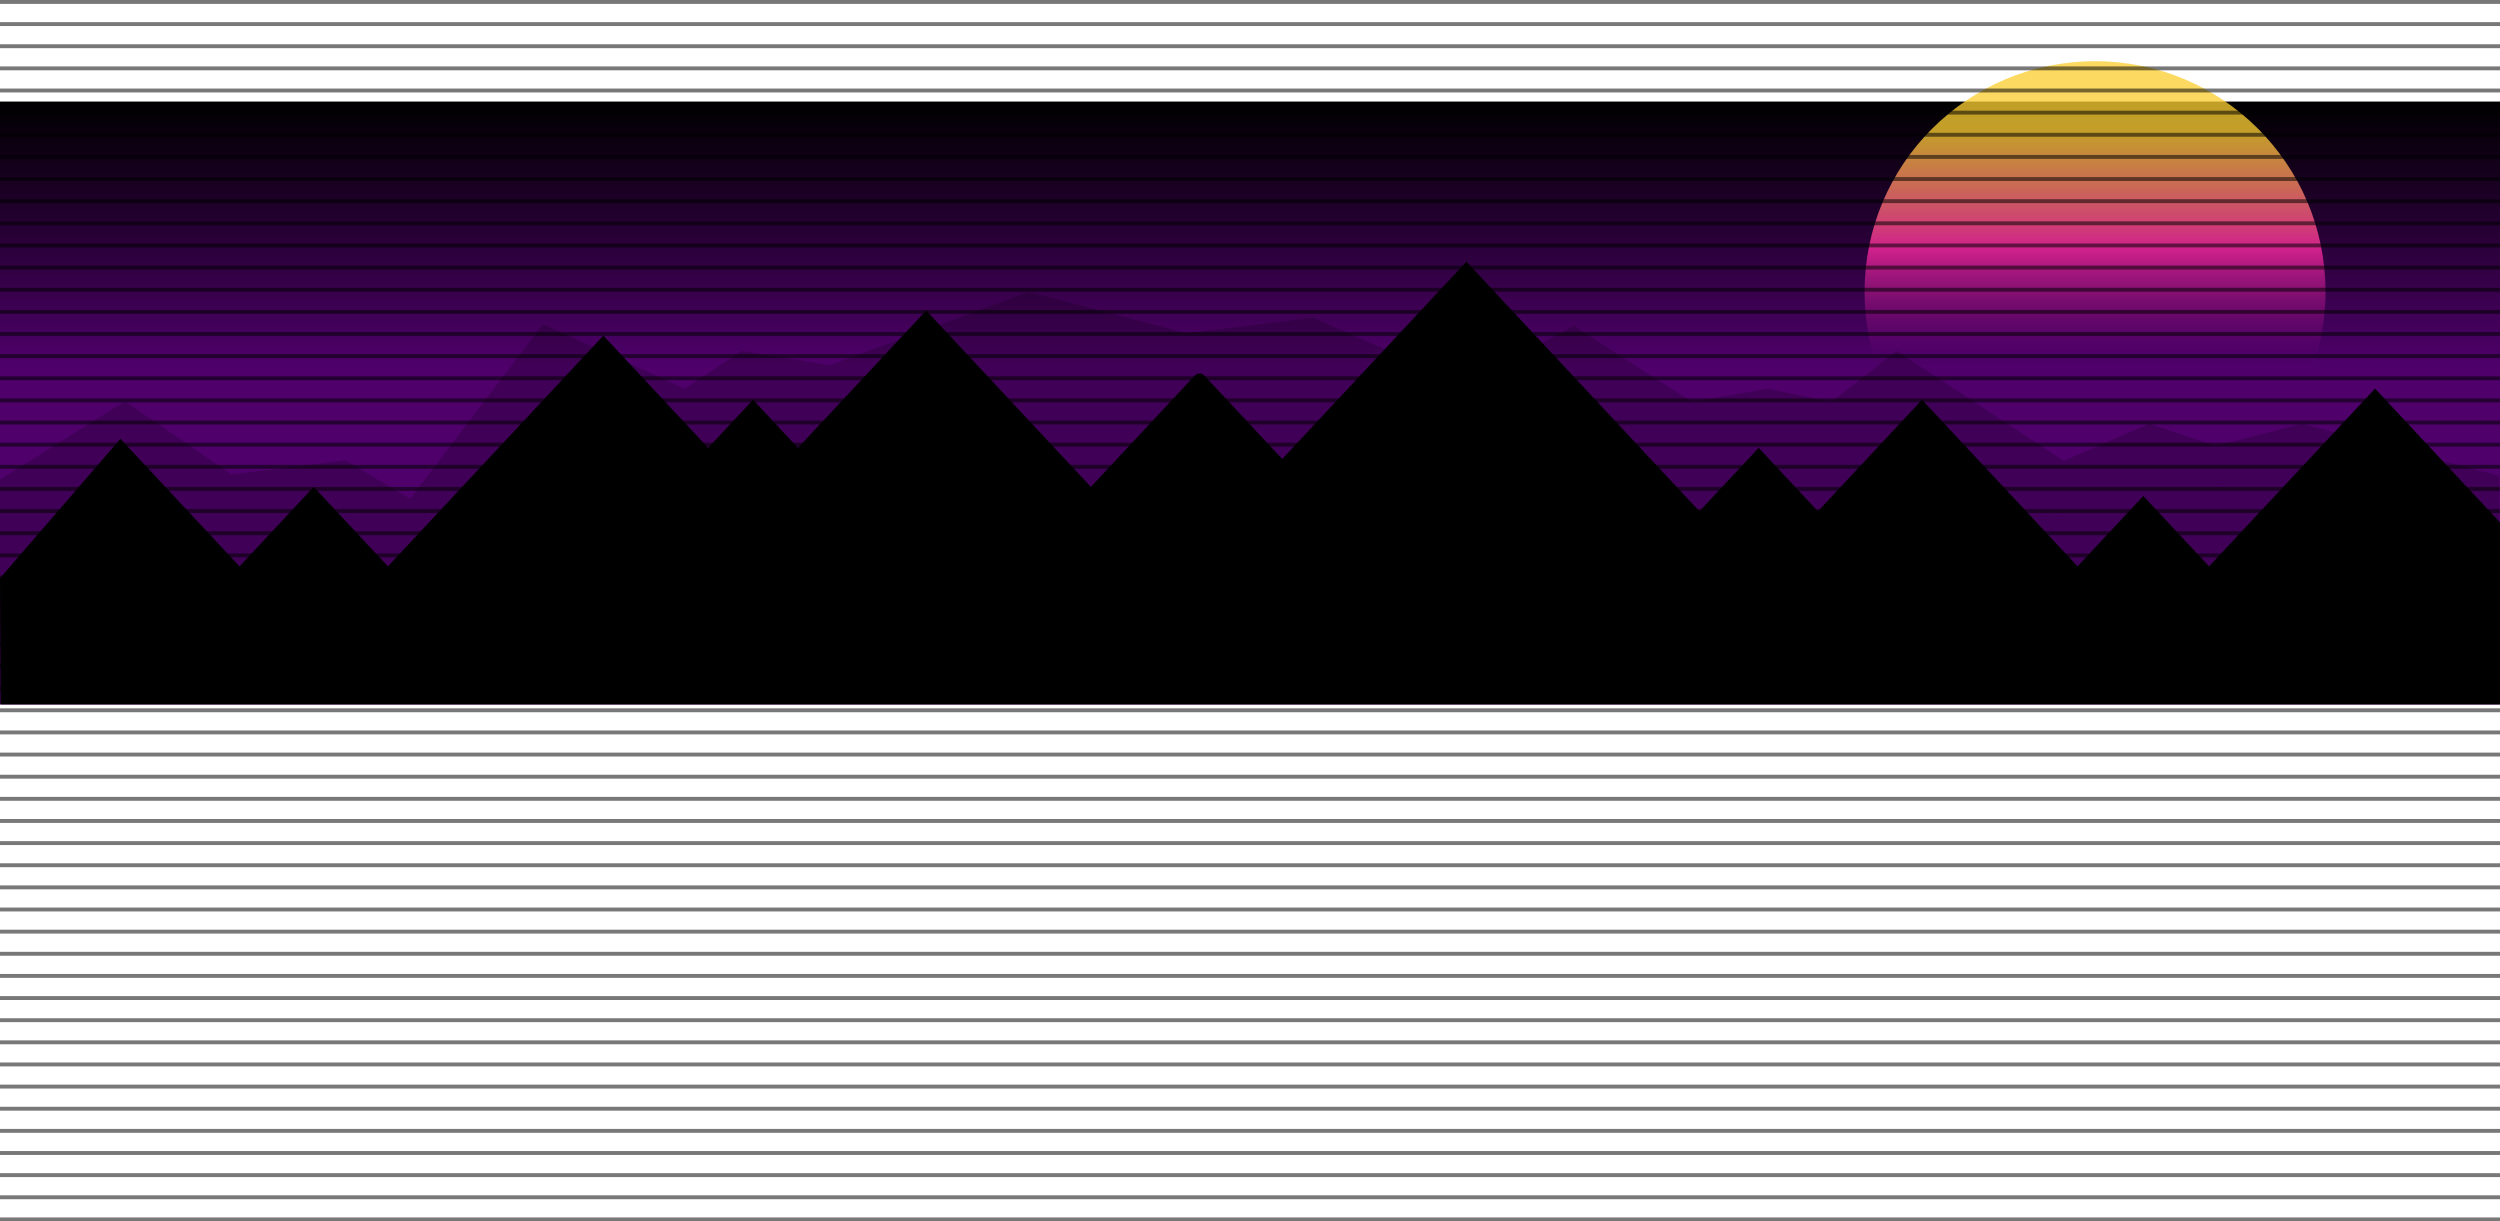 <svg width="1920" height="938" viewBox="0 0 1920 938" fill="none" xmlns="http://www.w3.org/2000/svg">
<rect y="78" width="1920" height="463" fill="url(#paint0_linear_2_143)"/>
<path d="M1786 224C1786 321.754 1706.75 401 1609 401C1511.25 401 1432 321.754 1432 224C1432 126.246 1511.25 47 1609 47C1706.75 47 1786 126.246 1786 224Z" fill="url(#paint1_linear_2_143)"/>
<rect y="527" width="1920" height="3" fill="black" fill-opacity="0.53"/>
<rect y="255" width="1920" height="3" fill="black" fill-opacity="0.53"/>
<rect y="799" width="1920" height="3" fill="black" fill-opacity="0.53"/>
<rect y="119" width="1920" height="3" fill="black" fill-opacity="0.53"/>
<rect y="663" width="1920" height="3" fill="black" fill-opacity="0.53"/>
<rect y="391" width="1920" height="3" fill="black" fill-opacity="0.53"/>
<rect y="935" width="1920" height="3" fill="black" fill-opacity="0.53"/>
<rect y="51" width="1920" height="3" fill="black" fill-opacity="0.53"/>
<rect y="595" width="1920" height="3" fill="black" fill-opacity="0.53"/>
<rect y="323" width="1920" height="3" fill="black" fill-opacity="0.53"/>
<rect y="867" width="1920" height="3" fill="black" fill-opacity="0.53"/>
<rect y="187" width="1920" height="3" fill="black" fill-opacity="0.53"/>
<rect y="731" width="1920" height="3" fill="black" fill-opacity="0.53"/>
<rect y="459" width="1920" height="3" fill="black" fill-opacity="0.53"/>
<rect y="17" width="1920" height="3" fill="black" fill-opacity="0.53"/>
<rect y="561" width="1920" height="3" fill="black" fill-opacity="0.53"/>
<rect y="289" width="1920" height="3" fill="black" fill-opacity="0.53"/>
<rect y="833" width="1920" height="3" fill="black" fill-opacity="0.53"/>
<rect y="153" width="1920" height="3" fill="black" fill-opacity="0.53"/>
<rect y="697" width="1920" height="3" fill="black" fill-opacity="0.53"/>
<rect y="425" width="1920" height="3" fill="black" fill-opacity="0.53"/>
<rect y="85" width="1920" height="3" fill="black" fill-opacity="0.53"/>
<rect y="629" width="1920" height="3" fill="black" fill-opacity="0.53"/>
<rect y="357" width="1920" height="3" fill="black" fill-opacity="0.53"/>
<rect y="901" width="1920" height="3" fill="black" fill-opacity="0.53"/>
<rect y="221" width="1920" height="3" fill="black" fill-opacity="0.53"/>
<rect y="765" width="1920" height="3" fill="black" fill-opacity="0.53"/>
<rect y="493" width="1920" height="3" fill="black" fill-opacity="0.53"/>
<rect width="1920" height="3" fill="black" fill-opacity="0.53"/>
<rect y="544" width="1920" height="3" fill="black" fill-opacity="0.53"/>
<rect y="272" width="1920" height="3" fill="black" fill-opacity="0.53"/>
<rect y="816" width="1920" height="3" fill="black" fill-opacity="0.53"/>
<rect y="136" width="1920" height="3" fill="black" fill-opacity="0.53"/>
<rect y="680" width="1920" height="3" fill="black" fill-opacity="0.53"/>
<rect y="408" width="1920" height="3" fill="black" fill-opacity="0.53"/>
<rect y="68" width="1920" height="3" fill="black" fill-opacity="0.53"/>
<rect y="612" width="1920" height="3" fill="black" fill-opacity="0.53"/>
<rect y="340" width="1920" height="3" fill="black" fill-opacity="0.53"/>
<rect y="884" width="1920" height="3" fill="black" fill-opacity="0.53"/>
<rect y="204" width="1920" height="3" fill="black" fill-opacity="0.53"/>
<rect y="748" width="1920" height="3" fill="black" fill-opacity="0.53"/>
<rect y="476" width="1920" height="3" fill="black" fill-opacity="0.53"/>
<rect y="34" width="1920" height="3" fill="black" fill-opacity="0.53"/>
<rect y="578" width="1920" height="3" fill="black" fill-opacity="0.53"/>
<rect y="306" width="1920" height="3" fill="black" fill-opacity="0.53"/>
<rect y="850" width="1920" height="3" fill="black" fill-opacity="0.53"/>
<rect y="170" width="1920" height="3" fill="black" fill-opacity="0.53"/>
<rect y="714" width="1920" height="3" fill="black" fill-opacity="0.53"/>
<rect y="442" width="1920" height="3" fill="black" fill-opacity="0.53"/>
<rect y="102" width="1920" height="3" fill="black" fill-opacity="0.53"/>
<rect y="646" width="1920" height="3" fill="black" fill-opacity="0.53"/>
<rect y="374" width="1920" height="3" fill="black" fill-opacity="0.53"/>
<rect y="918" width="1920" height="3" fill="black" fill-opacity="0.53"/>
<rect y="238" width="1920" height="3" fill="black" fill-opacity="0.53"/>
<rect y="782" width="1920" height="3" fill="black" fill-opacity="0.53"/>
<rect y="510" width="1920" height="3" fill="black" fill-opacity="0.53"/>
<path d="M1768 325.5L1919.5 365.5L1919.5 541H0V368.37L95.975 308.181L177.863 364.461L265 353.5L315 383L417 249L526 298.5L569.352 269.539L637.5 280.5L790 224.181L911.5 256L1008.5 244L1124 295L1208.69 250.5L1299.5 308.699L1357.5 298.5L1406.5 308.699L1456.62 269.539L1585 354L1650.5 325.5L1701.5 342.5L1768 325.5Z" fill="black" fill-opacity="0.19"/>
<path d="M92.476 337L0 444.087L0.5 541H1920V401.252L1824.03 298.449L1696.56 434.984L1646.07 380.906L1595.58 434.984L1476.12 307.016L1396.14 392.685L1350.65 343.961L1305.16 392.685L1126.21 201L984.744 352.528L924.915 288.442C922.938 286.325 919.582 286.325 917.605 288.442L837.782 373.945L711.315 238.48L612.84 343.961L578.349 307.016L543.858 343.961L463.379 257.756L297.922 434.984L240.937 373.945L183.952 434.984L92.476 337Z" fill="black"/>
<defs>
<linearGradient id="paint0_linear_2_143" x1="960" y1="78" x2="960" y2="541" gradientUnits="userSpaceOnUse">
<stop/>
<stop offset="0.443" stop-color="#4F006B"/>
</linearGradient>
<linearGradient id="paint1_linear_2_143" x1="1609" y1="47" x2="1609" y2="274.5" gradientUnits="userSpaceOnUse">
<stop offset="0.234" stop-color="#FACF31" stop-opacity="0.77"/>
<stop offset="0.635" stop-color="#E72696" stop-opacity="0.88"/>
<stop offset="1" stop-color="#4F006B" stop-opacity="0.35"/>
</linearGradient>
</defs>
</svg>
